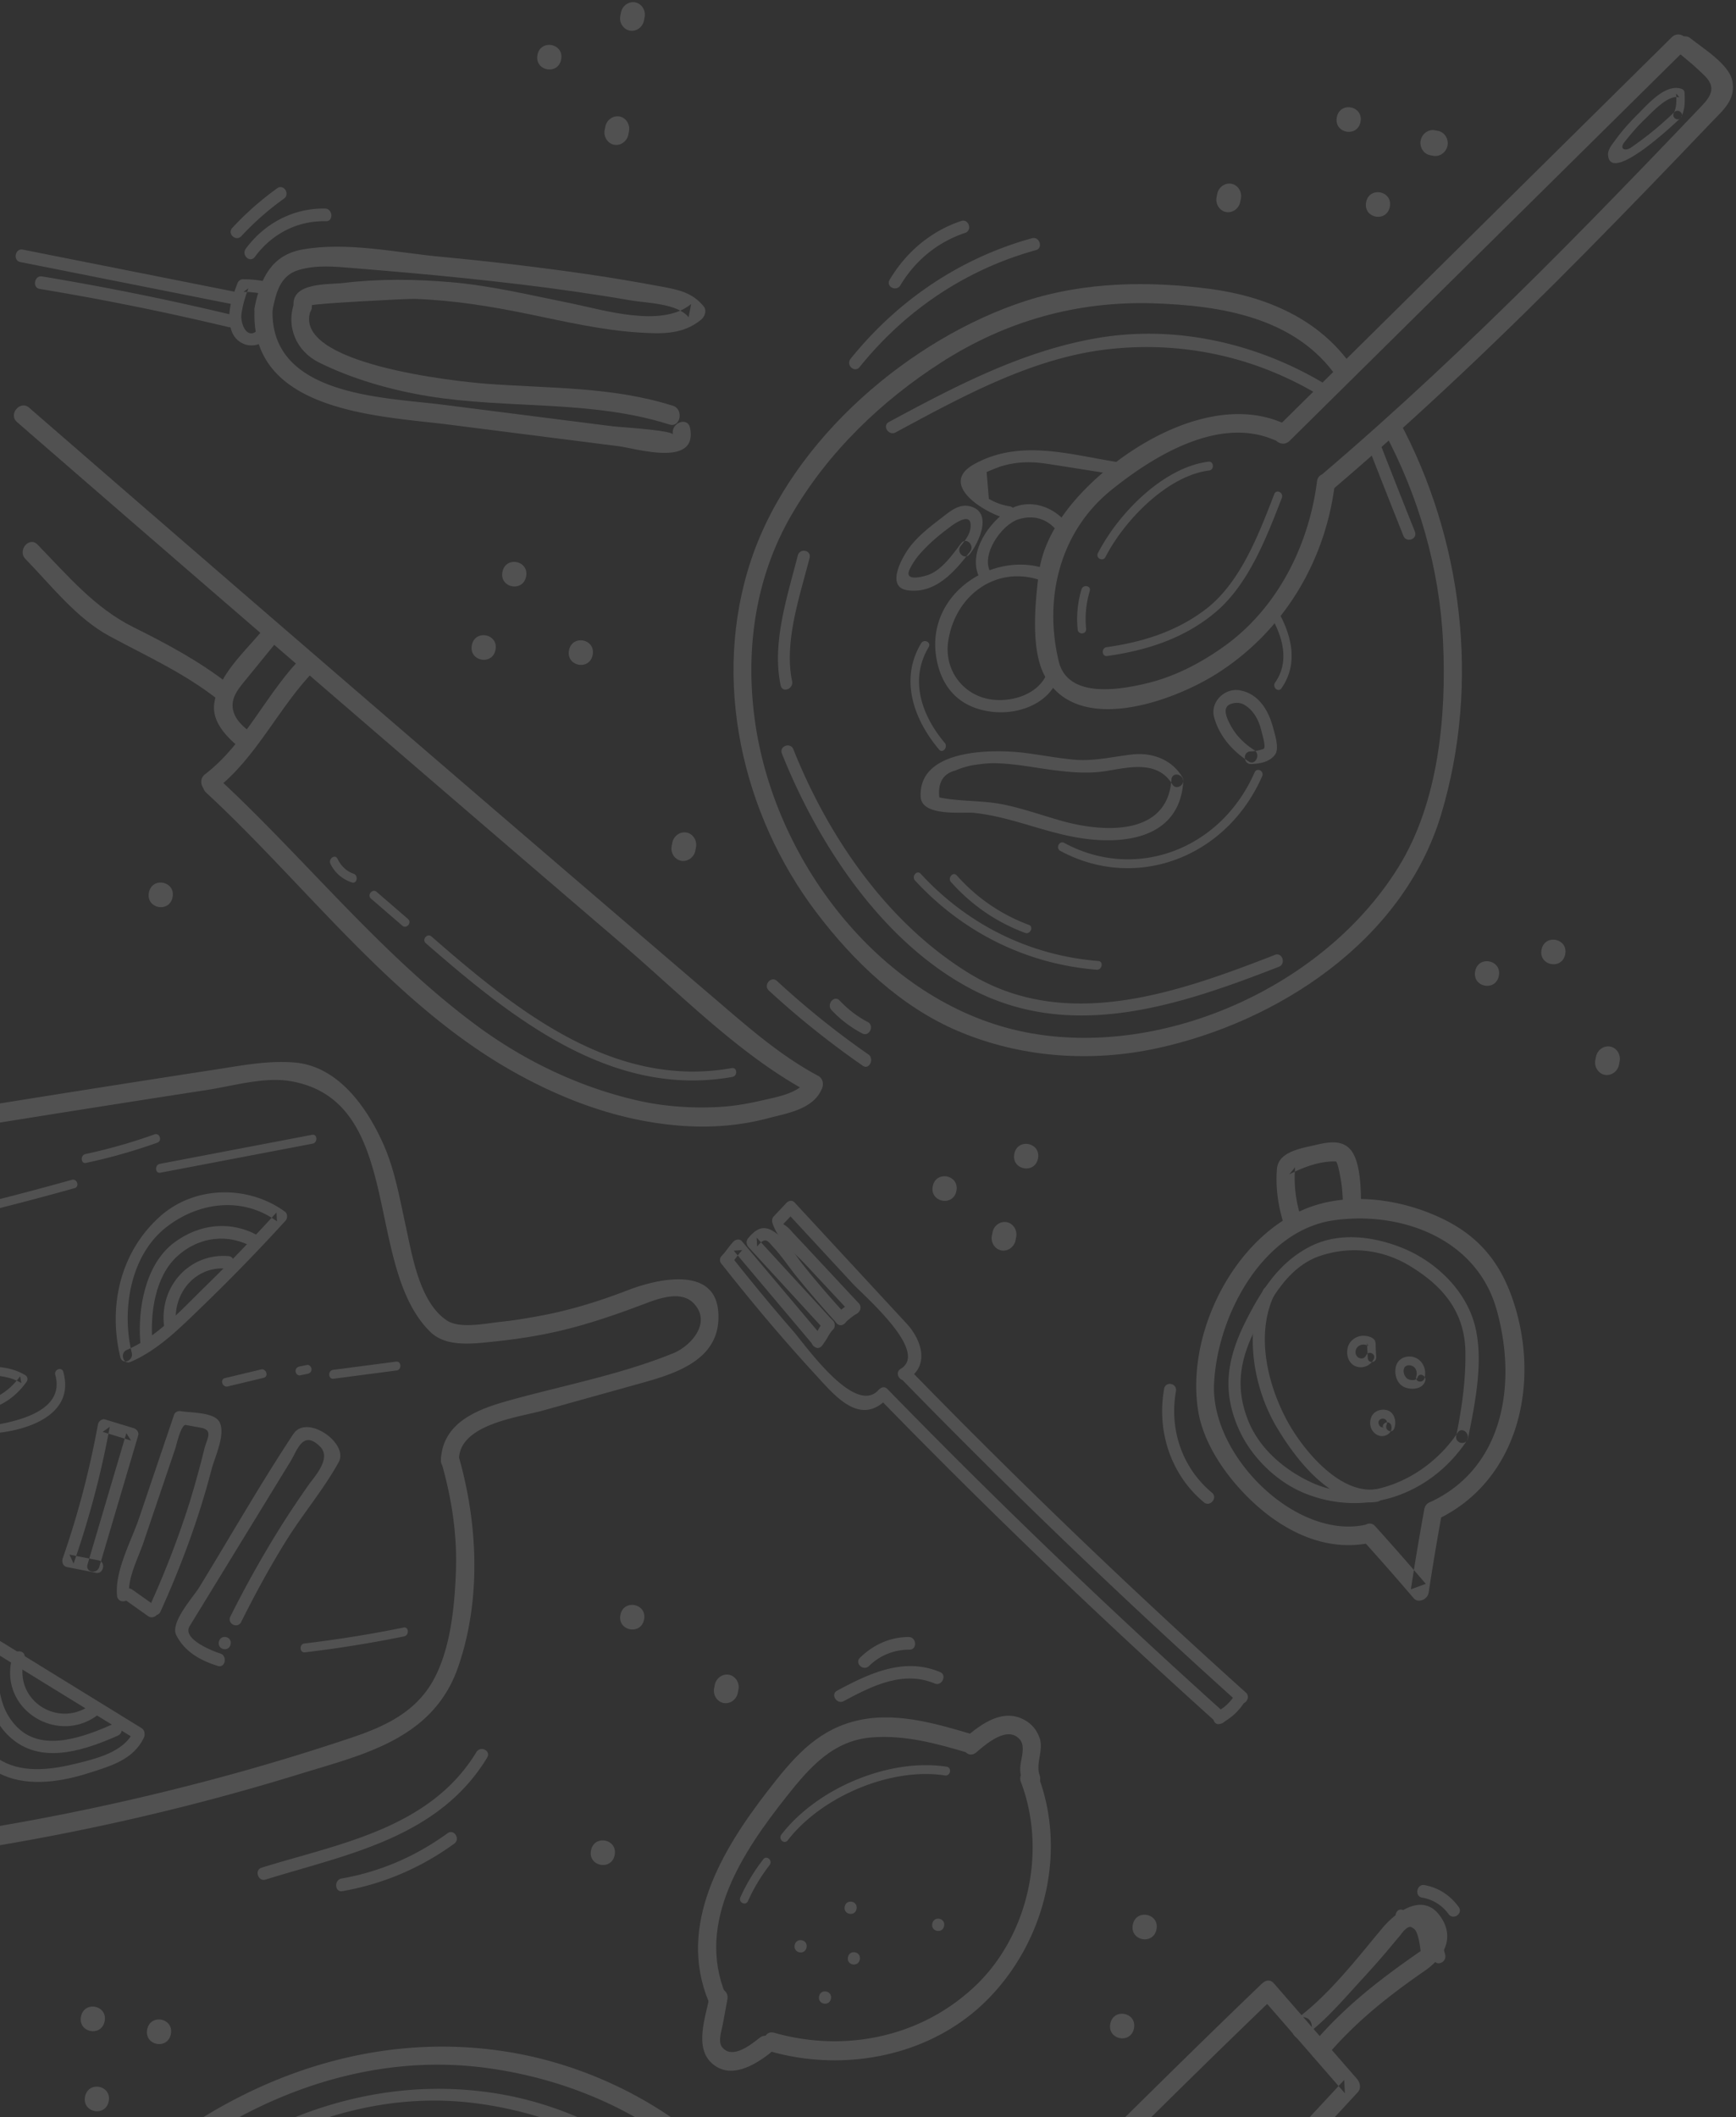 <svg xmlns="http://www.w3.org/2000/svg" width="529" height="645" viewBox="0 0 529 645">
    <rect x="0" y="0" width="529" height="645" fill="#333333" stroke="none"/>
    <defs>
        <path id="a" d="M.465 235.498h268.573V.134H.465v235.364z"/>
    </defs>
    <g fill="none" fill-rule="evenodd" opacity=".15">
        <path fill="#FFF" d="M25.921 638.759c.952-4.894 8.158-3.494 7.206 1.4-.95 4.893-8.157 3.492-7.206-1.4M24.68 614.369c.95-4.893 8.157-3.492 7.206 1.4-.952 4.894-8.157 3.493-7.206-1.4M44.856 618.29c.951-4.892 8.157-3.491 7.206 1.401-.951 4.894-8.157 3.493-7.206-1.4M302.25 376.452l.197-1.012c.402-2.068 2.376-3.475 4.34-3.093 1.963.381 3.268 2.425 2.866 4.494l-.197 1.012c-.402 2.068-2.377 3.475-4.34 3.093-1.965-.382-3.268-2.425-2.866-4.494M284.237 361.402c.951-4.894 8.157-3.493 7.206 1.401-.951 4.892-8.157 3.492-7.206-1.4M309.088 351.533c.95-4.892 8.157-3.491 7.206 1.401-.952 4.894-8.158 3.493-7.206-1.4M191.666 39.988L191.47 41c-.402 2.067-2.376 3.475-4.34 3.094-1.965-.382-3.268-2.428-2.866-4.495l.196-1.012c.402-2.068 2.376-3.475 4.34-3.093 1.965.382 3.268 2.426 2.866 4.494M196.431 5.217l-.196 1.012c-.402 2.069-2.376 3.476-4.34 3.094-1.965-.382-3.268-2.426-2.866-4.494l.197-1.012c.401-2.067 2.376-3.476 4.34-3.094 1.964.382 3.267 2.427 2.865 4.494M163.783 16.72c.952-4.894 8.157-3.493 7.206 1.401-.95 4.893-8.157 3.492-7.206-1.4M173.392 198.12c.95-4.894 8.157-3.493 7.205 1.4-.95 4.893-8.156 3.493-7.205-1.4M143.782 196.563c.95-4.892 8.157-3.492 7.206 1.4-.952 4.895-8.158 3.494-7.206-1.4M153.11 174.23c.95-4.893 8.156-3.493 7.205 1.4-.95 4.892-8.157 3.492-7.206-1.4M416.296 61.604c.95-4.893 8.156-3.492 7.206 1.4-.951 4.893-8.157 3.492-7.206-1.4M437.256 39.693l.96.187c1.964.381 3.268 2.425 2.866 4.494-.402 2.068-2.376 3.475-4.34 3.093l-.96-.186c-1.965-.382-3.268-2.426-2.866-4.494.402-2.069 2.376-3.476 4.34-3.094M407.368 35.721c.951-4.894 8.157-3.493 7.206 1.4-.951 4.893-8.157 3.493-7.206-1.4M378.125 60.483l-.197 1.013c-.401 2.066-2.376 3.475-4.34 3.093-1.963-.381-3.267-2.427-2.866-4.494l.197-1.012c.402-2.069 2.378-3.475 4.34-3.094 1.965.382 3.268 2.426 2.866 4.494M212.08 258.135l-.198 1.012c-.401 2.067-2.376 3.475-4.34 3.093-1.964-.382-3.267-2.427-2.865-4.494l.196-1.012c.402-2.068 2.376-3.475 4.34-3.093 1.965.381 3.268 2.425 2.866 4.494M45.378 271.926c.95-4.892 8.156-3.492 7.205 1.4-.95 4.895-8.157 3.494-7.205-1.4M217.617 514.336l.197-1.012c.401-2.067 2.376-3.476 4.34-3.094 1.964.382 3.267 2.427 2.866 4.494l-.197 1.013c-.402 2.068-2.376 3.475-4.34 3.093-1.965-.382-3.268-2.426-2.866-4.494M189.058 491.986c.95-4.893 8.157-3.492 7.206 1.4-.952 4.894-8.158 3.494-7.206-1.4M180.096 563.737c.95-4.893 8.156-3.492 7.205 1.4-.95 4.893-8.156 3.492-7.205-1.4M486.142 322.955l.196-1.01c.402-2.069 2.376-3.476 4.34-3.094 1.965.382 3.268 2.426 2.866 4.494l-.196 1.011c-.402 2.068-2.376 3.475-4.34 3.093-1.965-.381-3.268-2.425-2.866-4.494M449.525 295.89c.951-4.893 8.157-3.492 7.206 1.401-.951 4.893-8.157 3.492-7.206-1.4M469.746 289.322c.95-4.893 8.156-3.492 7.205 1.4-.95 4.893-8.156 3.492-7.205-1.4M345.2 586.38c.95-4.892 8.156-3.491 7.205 1.401-.95 4.893-8.157 3.492-7.206-1.4M338.339 616.544c.95-4.892 8.157-3.492 7.206 1.4-.951 4.893-8.157 3.492-7.206-1.4M-53.72 563.457a732.593 732.593 0 0 0 130.126-24.54 687.221 687.221 0 0 0 30.782-9.55c9.787-3.284 19.317-7.6 24.762-17.299 5.353-9.534 6.59-22.69 6.983-33.41.415-11.268-1.349-22.466-4.433-33.155-1.023-3.552 4.202-5.52 5.225-1.966 5.895 20.436 7.006 43.824-.147 64.403-7.646 22.001-29.067 26.608-48.308 32.543C44.043 555.05-4.513 564.53-53.35 569.224c-3.555.342-3.912-5.427-.37-5.767"/>
        <path fill="#FFF" d="M134.36 444.77c.505-11.567 11.46-15.51 20.647-18.07 16.56-4.618 34.23-7.924 50.232-14.46 5.167-2.112 11.77-9.218 6.18-15.137-3.983-4.219-11.174-1.337-15.622.343-8.092 3.055-16.12 5.823-24.498 7.837-6.897 1.658-13.885 2.723-20.905 3.448-5.96.615-14.365 1.803-19.2-2.899-20.531-19.966-7.737-70.398-42.62-76.447-8.054-1.395-17.55 1.457-25.548 2.688a9868.899 9868.899 0 0 0-82.861 13.129c-3.534.574-3.87-5.197-.37-5.767 19.038-3.098 38.084-6.14 57.136-9.13a9564.004 9564.004 0 0 1 28.585-4.44c8.057-1.238 16.034-2.82 24.165-2.17 13.272 1.061 22.155 13.565 27.24 25.11 3.342 7.585 4.832 16.071 6.605 24.191 2.066 9.468 4.262 23.717 12.647 29.295 3.951 2.63 11.878.877 16.393.41 4.238-.436 8.45-1.159 12.646-1.948 9.003-1.697 17.813-4.483 26.411-7.797 7.753-2.988 26.1-7.697 27.239 6.61 1.23 15.44-14.424 19.288-25.564 22.395l-28.091 7.831c-6.994 1.95-24.886 4.065-25.341 14.478-.16 3.693-5.667 4.221-5.506.5M66.402 507.548c-5.214-1.632-10.019-4.196-12.673-9.361-1.99-3.874 5.191-11.664 6.953-14.544 9.536-15.569 18.653-31.55 28.705-46.761 4.11-6.222 16.991 2.833 13.822 8.573-4.533 8.21-10.777 15.586-15.764 23.544-5.08 8.11-9.658 16.547-13.947 25.131-1.106 2.215-4.39.542-3.278-1.684a327.889 327.889 0 0 1 15.472-27.562c2.628-4.195 5.407-8.285 8.229-12.338 1.794-2.576 7.225-8.212 3.626-11.817-5.236-5.248-6.955 1.111-8.969 4.4l-16.924 27.636-9.231 15.075-4.617 7.536c-2.515 4.11 7.643 7.85 9.333 8.378 2.236.7 1.521 4.502-.737 3.794"/>
        <path fill="#FFF" d="M66.685 500.222c.476-2.448 4.079-1.748 3.603.7-.476 2.446-4.079 1.746-3.603-.7M45.145 492.373c-2.432-1.723-4.866-3.446-7.297-5.17-1.944-1.374.529-4.284 2.455-2.92 2.432 1.72 4.865 3.444 7.297 5.167 1.943 1.377-.53 4.287-2.455 2.923"/>
        <path fill="#FFF" d="M45.633 489.282c4.245-9.362 7.996-18.904 11.219-28.69 1.486-4.514 2.78-9.092 4.023-13.682.488-1.84.955-3.682 1.403-5.532.746-3.005 2.865-5.699-1.091-6.419a4650.46 4650.46 0 0 1-4.569-.833c-1.446-.262-2.913 6.314-3.19 7.13l-4.853 14.336-4.855 14.334c-1.62 4.784-4.879 10.812-4.383 15.9.241 2.476-3.43 2.794-3.67.333-.737-7.567 4.342-16.641 6.716-23.651l10.68-31.536c.273-.805 1.282-1.187 2.007-1.055 2.759.503 9.886.279 11.665 3.068 2.28 3.578-1.326 11.036-2.257 14.625-3.867 14.9-9.232 29.386-15.566 43.355-1.026 2.264-4.305.58-3.279-1.683M29.273 479.17l-8.856-1.76c-1.274-.254-1.678-1.571-1.271-2.738 4.627-13.288 8.164-26.831 10.695-40.683.175-.96 1.22-1.837 2.17-1.547l8.662 2.638c.88.269 1.753 1.168 1.433 2.247l-11.839 40.015c-.7 2.365-4.31 1.689-3.603-.7l11.839-40.015 1.433 2.247-8.662-2.638 2.17-1.547c-2.593 14.196-6.28 28.055-11.02 41.666l-1.27-2.738 8.857 1.759c2.321.46 1.584 4.254-.738 3.794M38.615 411.283c9.44-4.07 16.844-12.435 24.215-19.618 7.37-7.184 14.48-14.657 21.43-22.286l.141 2.72c-10.239-7.54-23.562-6.06-33.57 1.646-11.18 8.605-13.846 25.402-10.677 38.445.581 2.387-2.9 3.709-3.482 1.309-3.799-15.627.023-32.157 12.132-42.933 10.724-9.542 27.097-9.457 38.053-1.39.791.585.787 2.015.142 2.723a564.916 564.916 0 0 1-25.46 26.192c-6.66 6.422-13.283 13.176-21.742 16.822-2.215.953-3.38-2.683-1.182-3.63"/>
        <path fill="#FFF" d="M42.753 408.906c-.812-10.24 1.527-23.627 10.146-30.207 7.854-5.996 17.751-6.95 26.132-2.026 2.04 1.199.389 4.68-1.67 3.473-7.629-4.483-16.741-3.532-23.474 2.692-6.622 6.12-8.14 17.207-7.463 25.736.196 2.48-3.475 2.802-3.67.332"/>
        <path fill="#FFF" d="M49.948 403.663c-1.257-12.24 8.182-21.983 19.744-20.975 2.359.205 1.599 3.998-.738 3.794-9.277-.808-16.316 7.29-15.336 16.848.254 2.474-3.418 2.79-3.67.333M41.454 529.953c-17.177-10.577-34.353-21.154-51.53-31.729-2.011-1.24-.363-4.724 1.67-3.472l51.528 31.728c2.013 1.24.365 4.725-1.668 3.473"/>
        <path fill="#FFF" d="M43.843 529.394c-3.257 6.77-10.19 8.638-16.63 10.714-8.175 2.638-17.997 4.247-26.09.8-17.547-7.471-18.92-27.863-12.628-44.59.876-2.326 4.149-.628 3.279 1.684-5.228 13.9-4.97 30.87 8.877 38.524 6.849 3.785 15.537 2.52 22.788.706 5.79-1.448 14.183-3.405 17.126-9.523 1.074-2.235 4.356-.558 3.278 1.685"/>
        <path fill="#FFF" d="M35.922 528.766c-9.369 4.138-21.73 8.521-30.984 1.97-9.412-6.66-9.703-18.276-8.76-29.271.212-2.48 3.812-1.752 3.602.7-.756 8.823-.856 18.102 5.854 24.405 7.892 7.413 20.691 2.283 29.106-1.434 2.207-.976 3.371 2.661 1.182 3.63"/>
        <path fill="#FFF" d="M29.545 522.653c-12.333 9.065-30.373-2.18-25.712-18.102.692-2.37 4.303-1.69 3.603.7-3.704 12.656 10.253 21.45 20.082 14.224 1.963-1.442 3.987 1.737 2.027 3.178M22.722 361.98a934.405 934.405 0 0 1-59.914 14.658c-1.635.344-1.786-2.352-.174-2.69a924.623 924.623 0 0 0 59.261-14.509c1.602-.449 2.437 2.09.827 2.54M95.27 348.421l-46.394 8.849c-1.642.314-1.794-2.382-.172-2.69l46.393-8.85c1.64-.314 1.794 2.381.172 2.691M47.917 348.133a170.077 170.077 0 0 1-21.7 6.15c-1.633.348-1.784-2.347-.173-2.69a165.017 165.017 0 0 0 21.046-6c1.581-.565 2.406 1.977.827 2.54M19.288 417.955C22.7 430.23 10.114 435.043.898 436.34c-17.873 2.52-36.045 2.344-53.878.444-1.648-.175-1.119-2.83.517-2.655 10.345 1.102 75.512 7.048 69.313-15.257-.462-1.662 1.975-2.582 2.438-.918"/>
        <path fill="#FFF" d="M-13.584 426.518c7.63 2.151 14.905-.523 19.718-7.245.126.699.25 1.399.374 2.097-6.551-4.006-16.384-1.873-23.66-.793-7.482 1.111-14.785 3.326-21.895 6.049-1.574.6-2.396-1.942-.828-2.543a118.32 118.32 0 0 1 25.079-6.572c7.153-1.062 16.032-2.51 22.472 1.43.75.457.902 1.359.375 2.096-5.32 7.43-13.716 10.515-22.151 8.137-1.584-.447-1.08-3.105.516-2.656M123.142 498.534a369.583 369.583 0 0 1-30.21 4.856c-1.658.196-1.821-2.496-.172-2.692a369.17 369.17 0 0 0 30.21-4.856c1.637-.332 1.787 2.363.172 2.692M120.852 417.521l-19.199 2.516c-1.656.217-1.818-2.475-.174-2.69l19.201-2.517c1.656-.217 1.817 2.476.172 2.691M80.347 419.758L69.38 422.39c-1.607.386-2.448-2.151-.827-2.54l10.966-2.63c1.606-.386 2.447 2.15.827 2.54M93.726 418.543l-2.288.464c-.693.14-1.328-.554-1.372-1.23-.05-.791.508-1.322 1.2-1.462l2.288-.462c.691-.141 1.327.553 1.37 1.229.051.79-.508 1.321-1.198 1.461M250.472 331.606c-2.567 6.416-10.758 7.557-16.453 9.079-8.063 2.154-16.543 2.868-24.79 2.394-18.782-1.08-36.49-7.402-52.867-16.621-36.698-20.66-62.83-56.512-93.552-84.993-2.637-2.445 1.038-6.836 3.684-4.383 26.618 24.678 49.516 53.733 78.7 75.32 14.582 10.787 31.253 18.755 48.767 22.802 8.195 1.895 16.608 2.486 25.019 2.052 4.457-.23 8.905-.993 13.266-2.015 3.422-.801 11.713-2.175 13.308-6.162 1.386-3.463 6.298-.923 4.918 2.527"/>
        <path fill="#FFF" d="M62.494 235.877c12.348-9.438 18.761-24.924 29.701-35.87 2.576-2.578 6.714 1.171 4.109 3.778-11.318 11.327-17.967 27.073-30.77 36.86-2.908 2.22-5.937-2.553-3.04-4.768"/>
        <path fill="#FFF" d="M246.762 332.946c-21.14-11.29-38.974-29.72-57.2-45.332A35873.508 35873.508 0 0 1 5.186 128.586c-2.714-2.358.968-6.742 3.683-4.384a35964.484 35964.484 0 0 0 208.887 180.006c10.027 8.574 19.901 17.33 31.509 23.53 3.138 1.676.65 6.891-2.503 5.208M223.192 328.089c-36.734 6.554-67.187-17.85-93.442-40.744-1.264-1.102.454-3.148 1.719-2.045 25.757 22.46 55.47 46.536 91.55 40.098 1.646-.294 1.802 2.4.173 2.69M122.607 282.023a39654.07 39654.07 0 0 0-9.558-8.261c-1.269-1.097.45-3.143 1.719-2.046l9.557 8.261c1.27 1.097-.45 3.143-1.718 2.046M107.228 268.841c-2.839-.955-5.173-2.86-6.529-5.67-.734-1.525 1.405-3.073 2.15-1.533 1.028 2.134 2.692 3.806 4.895 4.547 1.55.52 1.052 3.183-.516 2.656M370.593 524.677a2144.372 2144.372 0 0 1-102.645-98.595c-1.671-1.714.77-4.65 2.455-2.921a2143.803 2143.803 0 0 0 102.645 98.593c1.783 1.603-.669 4.529-2.455 2.923M377.184 518.574a2144.464 2144.464 0 0 1-102.511-98.475c-1.67-1.713.77-4.65 2.456-2.923a2143.579 2143.579 0 0 0 102.51 98.475c1.785 1.604-.668 4.528-2.455 2.923"/>
        <path fill="#FFF" d="M270.316 426.125c-8.295 8.698-16.119-1.146-21.89-7.408-9.982-10.832-19.483-22.15-28.629-33.767-1.497-1.9 1.587-4.07 3.07-2.186a611.624 611.624 0 0 0 18.898 22.845c3.751 4.316 18.587 25.571 25.812 17.996 1.683-1.764 4.437.738 2.739 2.52M274.448 417.041c8.782-5.225-11.009-22.087-14.659-26.03l-20.09-21.713c-1.623-1.755.815-4.695 2.455-2.923 11.384 12.305 22.77 24.608 34.154 36.91 4.33 4.682 7.258 12.714.167 16.933-2.067 1.23-4.11-1.937-2.027-3.177"/>
        <path fill="#FFF" d="M248.078 410.096c-8.166-9.69-16.33-19.379-24.496-29.067l2.597-.202c-1.261 1.354-2.217 2.934-3.478 4.289-1.664 1.79-4.417-.715-2.738-2.52 1.26-1.353 2.217-2.934 3.477-4.29.638-.685 1.915-1.01 2.598-.2 8.164 9.69 16.33 19.378 24.495 29.068 1.533 1.819-.898 4.768-2.455 2.922M259.143 399.896l-13.787-14.784c-3.471-3.724-8.453-7.44-9.988-12.58-.187-.63-.095-1.42.372-1.915l3.817-4.04c1.676-1.774 4.43.73 2.738 2.519l-2.608 2.762c-1.706 1.807-.995.408 1.209 2.914 1.337 1.523 2.768 2.97 4.15 4.45 5.517 5.917 11.036 11.834 16.553 17.753 1.63 1.748-.808 4.688-2.456 2.92"/>
        <path fill="#FFF" d="M251.29 405.22c-7.724-8.417-15.449-16.832-23.173-25.247-.694-.755-.844-1.866-.143-2.72 3.314-4.03 5.755-3.893 9.353-.916 2.898 2.4 4.984 5.994 7.328 8.947 4.093 5.158 8.41 10.115 12.824 14.97 1.606 1.768-.83 4.71-2.455 2.922a354.277 354.277 0 0 1-12.028-13.955c-2.44-2.983-4.618-6.327-7.223-9.145-2.028-2.195-2.486-3.433-5.06-.305l-.14-2.72 23.173 25.246c1.615 1.76-.823 4.702-2.456 2.923"/>
        <path fill="#FFF" d="M254.881 400.455c.627-.823 1.51-1.481 2.307-2.11.825-.65 1.671-1.241 2.592-1.724.906-.476 2.039.26 2.334 1.16.351 1.077-.25 1.997-1.152 2.468.523-.273.12-.053.017.008-.18.112-.353.231-.526.35-.423.29-.833.6-1.238.915-.358.279-.708.57-1.05.869-.17.151-.177.158-.02.015l-.216.211a3.69 3.69 0 0 0-.308.358c-.631.828-1.88.863-2.597.2-.773-.71-.774-1.89-.143-2.72M253.887 405.018c-1.405 1.385-2.004 3.437-3.412 4.826-.736.725-1.798.938-2.597.201-.692-.637-.88-1.992-.142-2.72 1.404-1.386 2.003-3.438 3.411-4.826.737-.726 1.798-.939 2.599-.202.69.638.88 1.992.14 2.72M316.323 540.932c8.887 23.383 2.045 50.575-15.32 68.153-17.337 17.553-43.845 22.266-66.203 15.896-3.391-.966-2.312-6.664 1.106-5.69 21.024 5.988 44.25 1.68 60.99-13.985 16.493-15.433 22.182-41.413 14.202-62.408-1.313-3.456 3.923-5.394 5.225-1.966"/>
        <path fill="#FFF" d="M234.58 625.559c-4.841 3.763-12.001 7.929-17.505 3.163-5.684-4.923-2.009-14.232-.826-20.656.677-3.678 6.08-2.623 5.404 1.05l-1.39 7.553c-.37 2.006-1.619 5.389-.143 7.117 3.147 3.684 8.725-.898 11.422-2.994 2.89-2.247 5.917 2.53 3.038 4.767"/>
        <path fill="#FFF" d="M215.912 609.708c-9.577-23.21 4.048-46.041 17.936-63.98 7.431-9.6 14.356-18.021 26.085-21.23 12.086-3.306 24.724.442 36.237 3.849 3.378.998 2.301 6.698-1.106 5.69-9.638-2.851-19.197-5.52-29.37-4.729-11.784.916-18.924 9.035-26.02 18.012-13.276 16.792-27.708 38.197-18.537 60.422 1.407 3.41-3.833 5.339-5.225 1.966"/>
        <path fill="#FFF" d="M311.57 542.792c-.55-1.58-.786-3.111-.625-4.816.223-2.378 1.563-5.972-.143-7.98-3.763-4.434-10.256 1.28-13.33 3.898-2.793 2.377-5.807-2.41-3.04-4.767 4.672-3.979 10.873-8.369 17.024-5.496 2.549 1.19 4.245 2.975 5.275 5.693 1.418 3.745-1.218 7.82.064 11.503 1.216 3.493-4.015 5.442-5.225 1.965M287.983 540.907c-16.332-2.562-37.498 6.26-47.952 19.762-1.058 1.364-2.973-.4-1.917-1.764 11.097-14.334 33.11-23.363 50.385-20.654 1.639.257 1.118 2.914-.516 2.656M234.505 568.217a53.93 53.93 0 0 0-6.58 10.948c-.716 1.585-3.01.407-2.294-1.178a56.951 56.951 0 0 1 6.956-11.534c1.058-1.363 2.975.402 1.918 1.764M258.398 596.28c.476-2.446 4.079-1.745 3.603.7-.475 2.447-4.078 1.747-3.603-.7M242.162 592.6c.476-2.448 4.079-1.747 3.603.7-.475 2.447-4.078 1.746-3.603-.7M249.596 608.219c.475-2.448 4.078-1.748 3.603.7-.476 2.446-4.079 1.746-3.603-.7M257.406 580.864c.476-2.447 4.079-1.746 3.603.7-.475 2.446-4.078 1.746-3.603-.7M284.09 586.06c.476-2.445 4.079-1.745 3.603.701-.475 2.446-4.078 1.746-3.602-.7M238.35 746.52c18.576-26.97-.803-62.496-19.61-82.05-18.88-19.629-44.576-31.068-70.924-34.512-55.332-7.231-109.507 28.241-138.985 76.388-1.917 3.129-6.859.645-4.917-2.526 32.523-53.12 91.068-88.642 151.396-78.604 27.88 4.64 55.002 19.48 73.392 41.834 17.975 21.85 32.248 56.4 13.757 83.25-2.099 3.05-6.194-.75-4.108-3.78"/>
        <path fill="#FFF" d="M225.564 744.784c16.433-24.048-.242-55.292-16.947-72.92-16.967-17.906-40.35-28.204-64.203-31.158-48.884-6.053-96.51 25.464-122.546 67.911-1.28 2.085-4.575.43-3.279-1.683 28.632-46.68 79.96-77.818 133-69.093 25.374 4.175 48.87 17.841 65.58 37.997 15.463 18.653 26.644 48.77 11.135 71.465-1.394 2.038-4.123-.495-2.74-2.52M299.483 746.607a2824.691 2824.691 0 0 0 110.13-112.945l.212 4.08-25.321-29.106c-2.347-2.697 1.304-7.117 3.682-4.384l25.322 29.108c.965 1.108 1.353 2.845.213 4.082a2825.143 2825.143 0 0 1-110.13 112.944c-2.607 2.53-6.75-1.217-4.108-3.78"/>
        <path fill="#FFF" d="M263.714 722.907c40.62-38.97 79.957-79.382 120.577-118.352 2.618-2.512 6.761 1.233 4.108 3.78-40.62 38.97-79.958 79.381-120.576 118.352-2.62 2.511-6.762-1.234-4.11-3.78M400.063 622.684c9.818-11.544 20.623-19.812 32.83-28.265-.87-7.846-2.935-9.452-6.198-4.823a283.587 283.587 0 0 0-3.213 3.824c-2.942 3.532-6.015 6.941-9.118 10.318-5.087 5.534-10.524 11.953-16.568 16.336l1.093-3.366.2.579-3.498-1.74.543-.288-1.865 2.971-.059-.65c-.336-3.72 5.171-4.197 5.505-.5.02.216.039.434.06.65.127 1.406-.76 2.387-1.868 2.973l-.545.288c-1.37.727-3.038-.406-3.498-1.738l-.2-.58c-.421-1.22.077-2.629 1.092-3.365 9.893-7.175 18.52-18.346 26.384-27.786 4.197-5.038 12.327-11.075 17.587-3.926 4.791 6.512 1.42 12.67-4.543 16.8-11.166 7.733-21.026 15.501-30.013 26.068-2.388 2.808-6.504-.962-4.108-3.78M418.123 469.913c-11.387 2.627-22.334-1.31-31.462-8.195-9.43-7.113-19.6-19.536-21.564-31.968-3.924-24.827 12.506-55.583 36.132-62.684 10.773-3.237 23.038-1.787 33.336 2.097 12.637 4.765 21.073 12.18 25.933 25.435 9.334 25.462 2.752 56.552-22.889 68.461-3.286 1.527-5.025-3.932-1.773-5.444 22.637-10.513 26.49-36.537 20.176-58.758-6.2-21.809-29.5-29.97-49.64-27.077-21.536 3.093-35.487 28.908-36.426 49.906-.987 22.073 25.227 47.668 46.404 42.783 3.445-.795 5.25 4.641 1.773 5.444"/>
        <path fill="#FFF" d="M419.078 465a880.611 880.611 0 0 1 15.394 17.53l-4.543 1.667a820.997 820.997 0 0 1 4.09-24.385c.675-3.678 6.079-2.623 5.405 1.05a820.997 820.997 0 0 0-4.09 24.385c-.308 2.013-3.155 3.293-4.545 1.667a880.612 880.612 0 0 0-15.394-17.531c-2.398-2.66 1.257-7.074 3.683-4.384M446.927 438.991c-11.301 16.845-31.252 23.208-49.225 16-8.395-3.366-16.177-10.755-20.057-19.254-5.45-11.937-3.738-22.03 2.146-33.595 4.739-9.31 10.061-17.534 19.296-22.311 8.764-4.535 19.1-3.203 27.778.179 9.325 3.633 18.095 11.276 21.711 21.064 4.101 11.103 1.064 25.73-1.217 37.007-.493 2.442-4.097 1.744-3.602-.7 1.712-8.472 2.923-16.889 2.785-25.54-.2-12.53-7.266-20.337-17.032-26.223-8.28-4.99-18.03-6.08-27.209-3.014-9.496 3.173-14.75 12.623-19.23 21.221-5 9.593-6.818 18.192-2.935 28.43 3.397 8.953 11.094 15.43 19.236 19.264 16.04 7.553 34.963-.361 44.817-15.048 1.375-2.049 4.102.486 2.738 2.52"/>
        <path fill="#FFF" d="M419.611 457.53c-13.236 1.973-24.509-12.447-30.71-22.96-6.855-11.619-9.935-28.714-3.993-41.522 1.045-2.252 4.324-.572 3.279 1.683-5.52 11.898-1.987 26.747 3.783 37.652 4.894 9.249 16.28 22.958 27.396 21.303 2.36-.352 2.587 3.495.245 3.845M391.114 372.615c-1.648-5.32-2.471-10.893-1.994-16.532.435-5.153 7.241-6.206 11.273-7.143 3.897-.903 8.478-2.005 11.276 1.474 2.958 3.68 3.053 12.125 3.044 16.679-.007 3.715-5.512 4.23-5.505.5a55.274 55.274 0 0 0-.37-6.527c-.053-.46-1.092-7.195-1.776-7.218-4.865-.157-9.89 1.733-14.225 3.956.606-.73 1.21-1.464 1.816-2.196-.437 5.175.169 10.145 1.686 15.041 1.093 3.534-4.134 5.493-5.225 1.966M423.898 434.18c.788 2.31-1.827 3.818-3.682 3.197-2.223-.745-3.227-3.22-2.418-5.478.772-2.156 3.376-2.898 5.218-2.148 2.017.822 2.608 3.602 1.796 5.527-.678 1.604-2.972.423-2.296-1.178.601-1.42-.854-2.43-1.987-1.626-.598.424-.576 1.168-.248 1.736.152.261.432.504.713.598l.373.043c.22-.173.25-.091.092.246-.557-1.632 1.883-2.542 2.439-.916M418.608 414.064c-1.018 2.046-3.352 2.964-5.394 2.227-2.169-.784-3.027-3.247-2.577-5.5.488-2.434 2.772-3.917 5.027-3.841 1.044.034 2.625.408 3.246 1.382.37.579.255 1.489.291 2.157l.163 3.021c.092 1.738-2.477 1.967-2.57.233l-.242-4.53.425.907c-1.471-1.07-3.821-.313-3.91 1.754-.078 1.915 2.347 2.818 3.246 1.011.773-1.552 3.071-.38 2.295 1.179M434.273 420.79c-.892 2.613-4.43 2.688-6.404 1.772-2.242-1.04-3.093-3.957-2.48-6.326.669-2.586 3.51-3.498 5.74-2.672 2.423.896 3.681 3.715 2.956 6.307-.466 1.667-2.992 1.19-2.522-.49.329-1.174.097-2.43-.943-3.102-.756-.489-2.259-.508-2.697.438-.507 1.094-.034 2.44.753 3.178.719.678 2.887.936 3.302-.284.56-1.644 2.851-.45 2.295 1.178M210.283 130.434c2.344 12.06-16.311 6.198-21.89 5.489-17.269-2.196-34.537-4.39-51.806-6.587-20.558-2.613-60.598-3.651-59.016-35.08.186-3.688 5.693-4.22 5.505-.5-1.357 26.962 34.015 27.27 51.74 29.524l34.536 4.39c5.756.733 11.513 1.465 17.27 2.196 1.863.237 18.179 1.208 18.436 2.534-.7-3.6 4.52-5.597 5.225-1.966"/>
        <path fill="#FFF" d="M203.967 129.326c-23.73-7.548-48.927-4.668-73.258-8.594-11.257-1.816-23.301-5.213-33.57-10.333C90.324 107 86.966 99.45 89.782 91.995c1.318-3.489 6.228-.942 4.919 2.526-6.19 16.378 44.326 21.702 53.456 22.391 19.162 1.448 38.407.836 56.917 6.723 3.346 1.065 2.277 6.768-1.106 5.691"/>
        <path fill="#FFF" d="M89.487 93.508c-.996-7.61 10.54-6.746 15.154-7.299 10.91-1.31 21.91-1.173 32.796-.236 12.204 1.05 24.177 3.954 36.157 6.355 10.13 2.03 27.995 7.735 37.025.29l-.783 4.025c-3.464-4.27-12.776-4.28-17.658-5.134-5.592-.977-11.204-1.83-16.822-2.65-11.238-1.642-22.528-2.939-33.826-4.114-11.304-1.177-22.63-2.146-33.959-3.074-5.549-.455-11.004-1.02-16.48.558-5.767 1.662-6.973 6.952-8.065 12.302-.746 3.661-6.151 2.614-5.404-1.05 1.795-8.79 5.219-15.779 14.47-17.455 13.51-2.446 28.603.914 42.062 2.187 15.082 1.426 30.13 3.177 45.118 5.365 7.49 1.094 14.952 2.37 22.393 3.75 5.115.949 9.346 1.809 12.776 6.033 1.013 1.25.302 3.13-.783 4.024-5.54 4.568-11.997 4.332-18.65 3.936-11.373-.678-22.586-3.296-33.707-5.59-11.549-2.38-23.086-4.267-34.902-4.67-2.67-.091-31.467 1.481-31.405 1.947.484 3.696-5.027 4.16-5.507.5"/>
        <path fill="#FFF" d="M79.994 104.242c-3.255 2.149-7.7.704-9.25-2.972-2.04-4.835-.142-10.444 1.681-15.112.224-.574.928-1.08 1.516-1.08 2.828-.006 5.57.297 8.31.993 2.284.58 1.56 4.377-.738 3.794-2.421-.616-4.82-.948-7.326-.944l1.516-1.08c-.996 2.551-1.768 5.153-2.134 7.875-.32 2.371 1.219 7.448 4.399 5.348 2.02-1.335 4.054 1.839 2.026 3.178"/>
        <path fill="#FFF" d="M69.639 99.653a832.844 832.844 0 0 0-57.557-11.638c-2.337-.388-1.594-4.181.738-3.794a832.844 832.844 0 0 1 57.556 11.638c2.297.55 1.568 4.346-.737 3.794M70.99 92.714L6.19 79.836c-2.32-.46-1.585-4.254.738-3.793L71.727 88.92c2.321.46 1.585 4.255-.738 3.794M406.72 147.751c-3.057 24.046-16.154 45.037-36.107 57.591-13.427 8.447-42.122 18.753-52.146.782-4.499-8.063-3.04-22.358-1.946-31.27 1.283-10.463 7.88-19.652 15.021-26.702 14.655-14.465 39.431-27.793 59.139-19.374 3.27 1.396.756 6.6-2.503 5.208-16.7-7.133-36.35 4.642-49.592 15.35-15.505 12.536-20.628 32.69-15.97 52.113 2.758 11.508 18.625 8.677 26.692 6.76 8.643-2.051 16.711-6.234 24.005-11.51 15.873-11.478 25.508-30.376 28.003-49.998.471-3.71 5.872-2.635 5.404 1.05"/>
        <path fill="#FFF" d="M402.498 144.842c23.023-19.587 45.067-40.373 66.583-61.763 10.856-10.791 21.551-21.758 32.194-32.783 5.308-5.5 10.593-11.023 15.872-16.555 3.236-3.388 6.585-6.384 2.357-10.613-2.531-2.53-5.273-4.814-8.036-7.056-2.788-2.262.903-6.64 3.683-4.384 3.538 2.872 11.654 7.8 12.707 12.863 1.219 5.857-2.832 9.018-6.602 12.97-12.549 13.157-25.167 26.238-37.93 39.164-25.029 25.345-50.77 49.938-77.79 72.924-2.791 2.376-5.808-2.41-3.038-4.767"/>
        <path fill="#FFF" d="M388.87 130.519L509.412 11.363c2.588-2.558 6.728 1.19 4.108 3.78L392.98 134.299c-2.588 2.558-6.728-1.19-4.108-3.78M512.149 35.904c-2.247 2.141-21.563 20.337-22.138 11.285-.104-1.641 1.305-3.257 2.173-4.459 2.122-2.941 4.563-5.617 7.106-8.159 3.16-3.159 8.245-9.016 13.008-7.542.547.169.993.566 1.025 1.21.134 2.62.167 4.965-.985 7.372-.75 1.567-3.047.392-2.294-1.18.952-1.988.818-3.839.71-5.957l1.028 1.21c-3.386-1.048-8.386 4.56-10.575 6.65-2.23 2.13-4.243 4.494-6.169 6.921-1.71 2.156.174 2.922 1.952 1.715 1.308-.887 2.577-1.836 3.846-2.785 3.294-2.46 6.404-5.193 9.396-8.044 1.225-1.169 3.16.58 1.917 1.763M390.601 151.701c-4.672 12.075-10.137 26.313-20.162 34.772-9.591 8.09-21.116 11.699-33.068 13.387-1.654.234-1.814-2.46-.173-2.69 10.82-1.529 21.12-4.66 30.118-11.485 10.652-8.076 16.232-22.868 20.99-35.162.628-1.623 2.92-.437 2.295 1.178M328.393 191.78a31.53 31.53 0 0 1 1.158-12.192c.492-1.654 3.019-1.18 2.522.49-1.123 3.775-1.498 7.561-1.112 11.468.172 1.733-2.398 1.956-2.568.233M334.574 168.503c6.286-12.246 20.099-26.185 33.692-27.847 1.658-.202 1.82 2.49.173 2.692-12.522 1.53-25.745 14.985-31.57 26.333-.79 1.541-3.09.371-2.295-1.178"/>
        <path fill="#FFF" d="M426.338 128.164c19.273 35.829 24.84 79.805 12.845 119.852-11.687 39.02-50.395 63.53-86.642 71.35-20.299 4.38-41.594 2.829-60.618-5.252-17.37-7.378-31.783-21.101-43.264-36.286-22.423-29.658-32.095-70.76-19.672-107.553C241.41 133.48 277.84 102.9 312.574 91.67c18.122-5.858 37.695-6.096 56.224-3.638 16.894 2.24 33.398 9.108 43.445 23.938 2.045 3.02-2.564 6.292-4.605 3.281-12.626-18.64-35.816-22.22-56.346-22.845-22.965-.7-44.638 5.293-64.403 17.965-18.222 11.684-34.631 27.386-45.766 46.608-10.899 18.81-14 40.505-11.191 61.842 5.686 43.179 37.761 84.599 78.58 94.765 41.72 10.391 93.942-11.142 117.678-49.493 12.142-19.617 14.604-45.857 13.55-68.426-1.054-22.607-7.504-44.7-18.006-64.222-1.724-3.204 2.867-6.509 4.604-3.281"/>
        <path fill="#FFF" d="M389.7 294.535c-30.654 11.931-63.427 22.919-94.09 6.59-26.572-14.15-46.082-43.343-57.336-71.53-.913-2.284 2.58-3.574 3.483-1.308 10.865 27.21 28.904 53.048 53.406 68.15 29.442 18.148 63.473 6.1 93.355-5.532 2.243-.873 3.415 2.76 1.182 3.63M237.886 208.816c-2.723-12.96 2.003-26.949 5.204-39.531.611-2.405 4.218-1.718 3.603.7-2.962 11.639-7.839 25.548-5.323 37.52.503 2.398-2.977 3.726-3.484 1.31M401.622 120.19c-19.434-11.572-41.362-16.295-63.81-13.807-23.044 2.554-44.517 14.366-64.916 25.362-2.098 1.13-4.15-2.034-2.026-3.178 20.506-11.054 41.221-21.899 64.114-25.673 23.539-3.881 47.963 1.709 68.306 13.823 2.033 1.21.383 4.693-1.668 3.472M420.86 135.891a3593.762 3593.762 0 0 0 10.287 26.057c.912 2.286-2.58 3.574-3.484 1.31-3.461-8.671-6.89-17.355-10.285-26.056-.896-2.294 2.595-3.584 3.483-1.31M322.58 206.15c-2.72 8.176-11.98 11.466-19.623 10.764-8.983-.821-15.269-5.81-17.354-15.094-4.543-20.218 16.6-34.302 33.212-28.48 2.228.782.537 4.247-1.67 3.473-13.143-4.608-25.837 4.044-28.164 18.255-1.314 8.028 3.294 15.143 10.438 17.436 6.87 2.206 17.29-.246 19.883-8.036.782-2.355 4.054-.649 3.277 1.682"/>
        <path fill="#FFF" d="M298.758 176.529c-4.116-7.175 1.692-16.097 7.453-20.426 6.85-5.148 16.058-1.777 20.071 5.09 1.227 2.099-1.838 4.294-3.07 2.188-2.856-4.89-7.633-6.862-12.953-5.14-5.067 1.64-11.488 10.774-8.431 16.1 1.208 2.108-1.855 4.304-3.07 2.188"/>
        <path fill="#FFF" d="M307.03 158.06c-6.258-1.364-21.623-10.355-10.097-16.69 13.845-7.608 28.748-2.96 43.168-.66 2.34.373 1.595 4.167-.738 3.794-6.779-1.081-13.557-2.175-20.343-3.21-4.883-.747-9.335-.652-14.102.812a54.747 54.747 0 0 0-4.276 1.717c.23 2.716.458 5.431.686 8.146a17.597 17.597 0 0 0 6.44 2.298c2.31.504 1.577 4.299-.737 3.794M295.613 168.034c-4.79 6.296-10.641 12.902-18.959 11.811-7.188-.944-1.398-10.694.759-13.436 2.637-3.353 6.117-6.039 9.437-8.58 2.707-2.069 5.355-4.464 8.833-3.549 6.973 1.837 2.532 11.118-.186 14.557-1.527 1.933-4.267-.586-2.737-2.52 1.43-1.812 2.937-3.57 3.02-6.087.164-4.896-6.19.245-6.903.778-3.154 2.36-6.111 4.908-8.726 7.921-1.141 1.315-2.096 2.796-2.887 4.362-2.289 4.535 5.375 1.968 5.894 1.75 4.097-1.706 7.06-6.034 9.717-9.527 1.493-1.963 4.23.56 2.738 2.52M360.569 238.21c-1.236 17.736-18.95 19.28-32.414 16.937-10.692-1.86-20.6-6.415-31.48-7.513-3.216-.325-15.824 1.262-16.127-4.889-.738-14.931 22.764-14.49 31.64-13.378 5.025.63 9.983 1.593 15.031 2.065 5.958.558 11.744-.879 17.643-1.564 6.128-.711 12.13 1.418 15.44 6.897 1.257 2.083-1.809 4.276-3.07 2.188-4.45-7.369-13.099-5.22-20.061-4.071-5.258.87-10.48.45-15.702-.205-6.16-.77-12.173-2.062-18.41-2.157-2.138-.032-4.254.246-6.37.553a25.33 25.33 0 0 0-5.577 1.667c-3.739.982-5.365 3.717-4.88 8.205 6.333 1.301 12.956.847 19.34 2.116 6.241 1.242 12.297 3.473 18.43 5.158 11.88 3.263 31.748 4.757 32.964-12.71.172-2.478 3.774-1.747 3.603.7M380.56 232.02c-4.828-3.062-8.957-7.633-10.573-13.439-1.323-4.756 3.246-9.013 7.653-8.293 5.776.944 8.868 5.955 10.327 11.495.537 2.034 1.963 6.32.535 8.175-1.746 2.267-4.635 2.695-7.26 2.815-2.367.106-2.617-3.738-.245-3.845a13.976 13.976 0 0 0 3.984-.738c.951-.323-.35-4.436-.496-5.096-.743-3.343-2.23-6.416-5.083-8.239-1.294-.828-2.747-.9-4.177-.451-3.211 1.007-1.175 4.81-.213 6.616 1.682 3.158 4.293 5.672 7.218 7.527 1.993 1.265.346 4.751-1.67 3.473M334.183 295.433c-21.24-1.702-40.676-11.258-55.356-27.195-1.133-1.231.573-3.29 1.719-2.047 14.405 15.641 33.316 24.918 54.153 26.587 1.651.132 1.119 2.786-.516 2.655"/>
        <path fill="#FFF" d="M312.366 284.21c-8.708-3.246-16.26-8.429-22.56-15.476-1.113-1.244.592-3.305 1.72-2.045 6.153 6.883 13.502 11.92 22.008 15.09 1.552.578.371 3.004-1.168 2.43M384.603 236.484c-10.924 24.953-38.62 35.135-61.518 22.728-1.46-.79-.3-3.225 1.168-2.431 21.7 11.758 47.713 2.15 58.055-21.475.698-1.594 2.993-.415 2.295 1.178M286.167 228.37c-7.527-8.918-12.191-21.172-5.483-32.379.882-1.471 3.187-.311 2.296 1.179-6.063 10.125-1.904 21.088 4.905 29.155 1.074 1.272-.629 3.336-1.718 2.046M388.573 207.924c4.746-6.813 1.964-14.782-1.806-21.07-.873-1.462 1.272-2.996 2.15-1.533 4.46 7.445 7.052 16.504 1.573 24.367-.987 1.417-2.9-.355-1.917-1.764M148.435 535.495c-14.936 24.55-42.982 29.49-67.517 37.131-2.28.71-3.467-2.918-1.181-3.63 23.313-7.259 51.163-11.753 65.42-35.184 1.272-2.09 4.566-.435 3.278 1.683M138.405 561.69c-10.334 7.489-21.766 12.31-34.08 14.462-2.352.411-2.574-3.439-.248-3.845 11.686-2.042 22.498-6.69 32.302-13.795 1.972-1.428 3.995 1.75 2.026 3.178M262.924 324.693c-10.05-6.974-19.597-14.589-28.643-22.928-1.763-1.626.688-4.553 2.456-2.923 8.803 8.116 18.073 15.59 27.857 22.379 1.93 1.34.29 4.831-1.67 3.472M262.77 314.849a35.321 35.321 0 0 1-9.38-7.12c-1.636-1.743.803-4.683 2.456-2.922 2.527 2.69 5.364 4.876 8.591 6.57 2.101 1.102.44 4.578-1.668 3.472M436.905 596.854c-1.257-5.48-5.024-9.78-10.268-11.223-2.268-.626-1.547-4.424.738-3.794 6.43 1.77 11.445 6.874 13.012 13.706.55 2.392-2.931 3.717-3.482 1.31M441.432 583.161c-2.02-2.778-4.838-4.483-8.13-5.06-2.332-.411-1.59-4.204.738-3.794 4.265.749 7.863 3.092 10.461 6.667 1.427 1.964-1.65 4.139-3.07 2.187M284.814 512.89c-9.578-4.024-19.064.721-27.697 5.36-2.1 1.127-4.15-2.037-2.027-3.178 9.997-5.37 20.43-10.26 31.393-5.654 2.185.919.507 4.387-1.67 3.472M277.188 502.573c-4.596-.01-8.956 1.636-12.373 4.975-1.734 1.694-4.494-.805-2.74-2.52 4.112-4.017 9.272-6.312 14.867-6.3 2.354.006 2.615 3.85.246 3.845M315.655 76.209c-21.061 5.813-39.579 18.063-53.703 35.603-1.545 1.919-4.285-.598-2.739-2.52 14.495-18 33.636-30.744 55.26-36.713 2.29-.632 3.484 2.994 1.182 3.63M294.1 70.948c-8.2 2.737-15.119 8.25-19.71 15.941-1.256 2.106-4.548.448-3.277-1.683 5.1-8.55 12.652-14.832 21.804-17.888 2.273-.758 3.455 2.87 1.182 3.63M99.327 67.393c-8.555-.195-16.37 3.697-21.669 10.872-1.465 1.984-4.2-.54-2.738-2.52 5.818-7.877 14.749-12.412 24.161-12.197 2.347.053 2.61 3.898.246 3.845M86.506 60.532A86.113 86.113 0 0 0 73.55 71.928c-1.665 1.79-4.417-.716-2.74-2.519a90.976 90.976 0 0 1 13.67-12.055c1.977-1.417 4.002 1.76 2.025 3.178M366.871 457.7c-9.91-8.25-14.465-21.363-12.139-34.56.434-2.458 4.037-1.753 3.603.7-2.101 11.926 2.064 23.506 10.992 30.937 1.84 1.533-.619 4.452-2.456 2.923M370.84 521.446c2.149-1.07 4.018-2.79 5.306-4.893 1.279-2.085 4.573-.43 3.278 1.685-1.857 3.028-4.304 5.294-7.401 6.837-2.163 1.079-3.317-2.565-1.182-3.629M73.682 228.338c-3.934-3.204-9.238-8.027-8.388-14.03 1.242-8.76 9.409-15.811 14.674-22.271 2.333-2.862 6.444.912 4.108 3.78l-9.32 11.433c-2.493 3.06-5.304 6.34-3.073 10.882 1.18 2.406 3.7 4.208 5.682 5.823 2.784 2.269-.906 6.646-3.683 4.383"/>
        <path fill="#FFF" d="M66.646 213.309c-10.41-8.233-21.786-13.301-33.284-19.513-10.012-5.407-17.71-15.387-25.624-23.515-2.505-2.572 1.157-6.977 3.683-4.383 9.102 9.347 17.416 19.282 29.1 25.109 10.52 5.246 20.486 10.546 29.808 17.919 2.813 2.225-.88 6.6-3.683 4.383"/>
    </g>
</svg>
